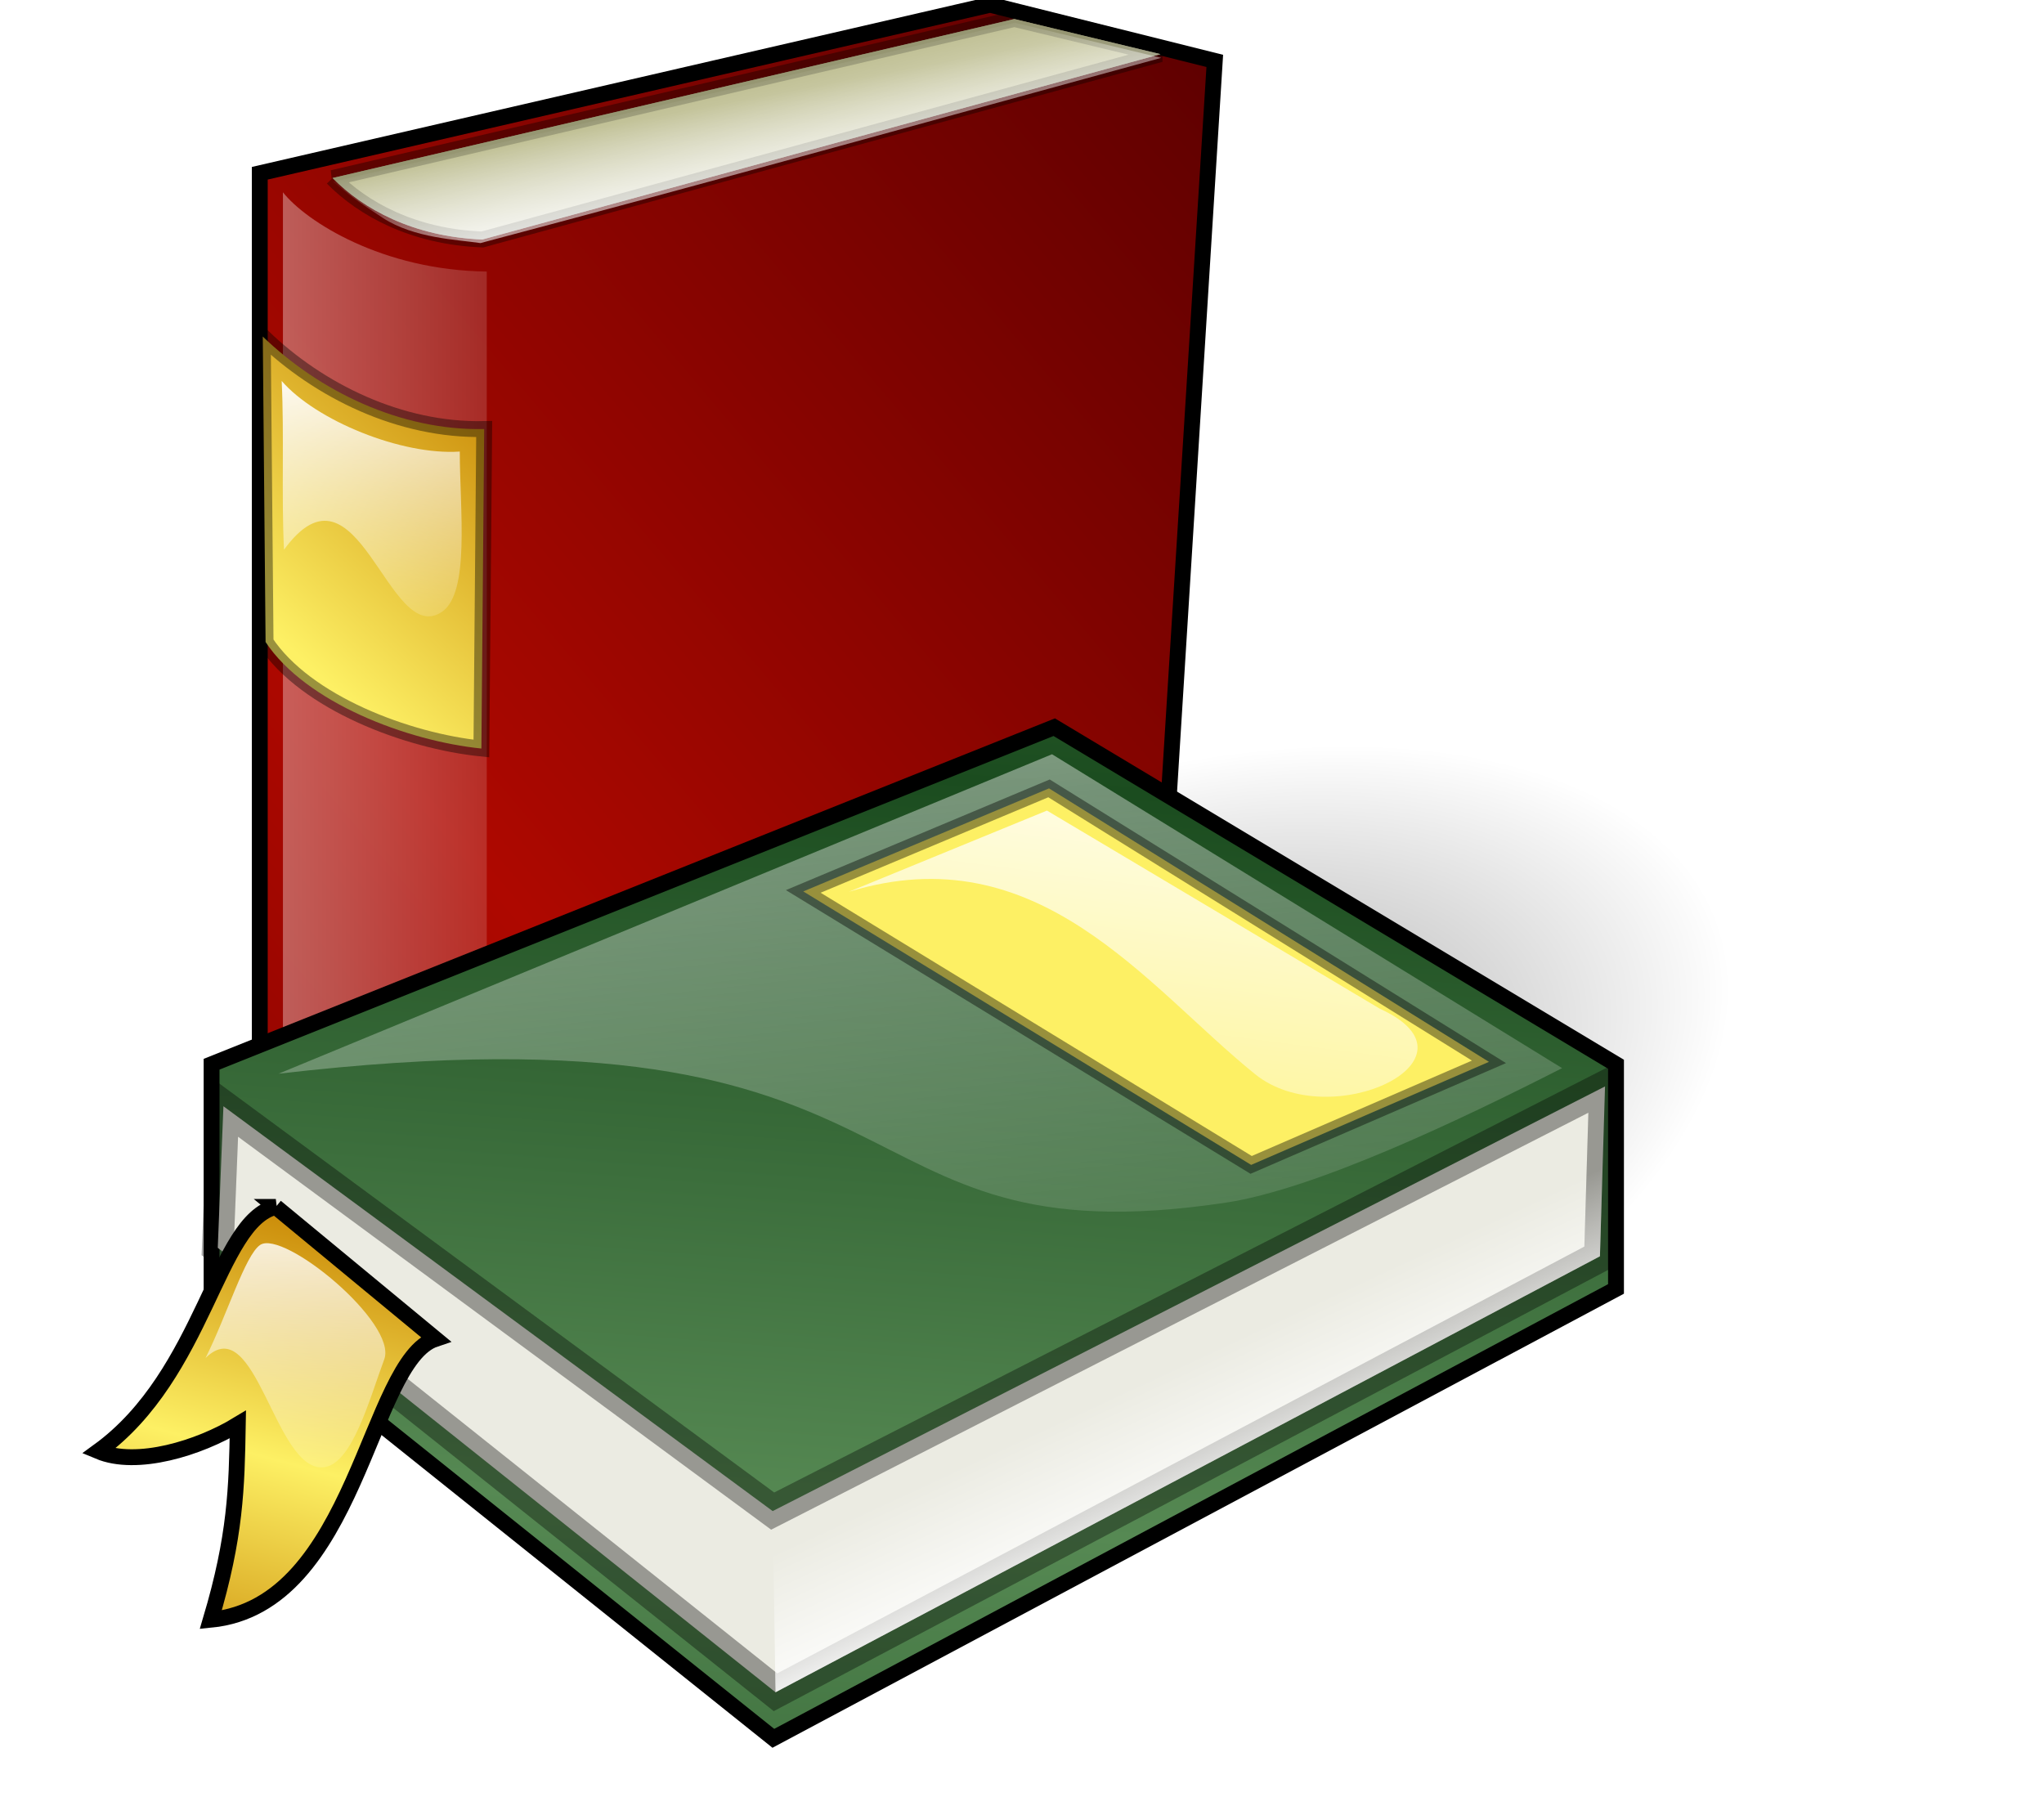 <?xml version="1.0" encoding="UTF-8"?>
<svg viewBox="0 0 308.901 274.267" xmlns="http://www.w3.org/2000/svg" xmlns:xlink="http://www.w3.org/1999/xlink">
    <defs>
        <linearGradient id="a" x1="194.29" x2="226.43" gradientUnits="userSpaceOnUse">
            <stop stop-color="#fff" offset="0"/>
            <stop stop-color="#fff" stop-opacity="0" offset="1"/>
        </linearGradient>
        <linearGradient id="c" x1="121.74" x2="116.15" y1="1726.7" y2="1719"
                        gradientTransform="matrix(1.958 0 0 .511 0 280)" gradientUnits="userSpaceOnUse">
            <stop stop-color="#ebebe2" offset="0"/>
            <stop stop-color="#bcbc8e" offset="1"/>
        </linearGradient>
        <linearGradient id="d" x1="205.99" x2="211.85" y1="1137.6" y2="1082.9"
                        gradientTransform="matrix(1.176 0 0 .85 0 280)" gradientUnits="userSpaceOnUse"
                        spreadMethod="reflect">
            <stop stop-color="#568953" offset="0"/>
            <stop stop-color="#1b4c1f" offset="1"/>
        </linearGradient>
        <linearGradient id="b" x1="277.49" x2="286.71" y1="794.37" y2="776.56"
                        gradientTransform="matrix(.747 0 0 1.338 .25 132)" gradientUnits="userSpaceOnUse">
            <stop stop-color="#fdf064" offset="0"/>
            <stop stop-color="#c68200" offset="1"/>
        </linearGradient>
        <linearGradient id="u" x1="296.14" x2="249.34" y1="768.04" y2="819.09"
                        gradientTransform="matrix(.881 0 0 1.135 0 280)" gradientUnits="userSpaceOnUse"
                        xlink:href="#d">
            <stop stop-color="#5e0000" offset="0"/>
            <stop stop-color="#ae0800" offset="1"/>
        </linearGradient>
        <linearGradient id="l" x1="250.29" x2="252.1" y1="868.12" y2="885.65"
                        gradientTransform="matrix(.834 0 0 1.199 0 132)" xlink:href="#a"/>
        <linearGradient id="k" x1="126.14" x2="115.17" y1="1985.5" y2="1976.4"
                        gradientTransform="matrix(1.938 0 0 .516 0 140)" xlink:href="#a"/>
        <linearGradient id="t" x1="199.82" x2="286.49" xlink:href="#c"/>
        <linearGradient id="s" x1="143.16" x2="164.79" y1="1700.8" y2="1776.3"
                        gradientTransform="matrix(1.615 0 0 .619 0 140)" xlink:href="#a"/>
        <linearGradient id="r" x2="0" y1="1225.1" y2="1200.7" xlink:href="#b"/>
        <linearGradient id="q" x1="140.26" x2="157.33" y1="1696.2" y2="1634.5"
                        gradientTransform="matrix(1.515 0 0 .66 0 140)" xlink:href="#c"/>
        <linearGradient id="e" x1="175.51" x2="167.52" y1="1674.5" y2="1667"
                        gradientTransform="matrix(1.515 0 0 .66 0 140)" xlink:href="#a"/>
        <linearGradient id="p" x1="140.18" x2="147.69" y1="1674.5" y2="1669.3"
                        gradientTransform="matrix(1.515 0 0 .66 0 140)" xlink:href="#e"/>
        <linearGradient id="o" x1="223.66" x2="226.88" y1="1000.9" y2="985.93"
                        gradientTransform="matrix(.907,0,0,1.102,0,140)" xlink:href="#b" spreadMethod="reflect"/>
        <linearGradient id="n" x1="204.58" x2="204.62" y1="1225.9" y2="1247" xlink:href="#a"/>
        <linearGradient id="m" x1="196.65" x2="182.97" y1="1437.3" y2="1493.9"
                        gradientTransform="matrix(1.362 0 0 .734 0 140)" xlink:href="#a"/>
        <linearGradient id="i" x1="277.49" x2="286.71" y1="794.37" y2="776.56"
                        gradientTransform="matrix(.747 0 0 1.338 .25 132)" gradientUnits="userSpaceOnUse"
                        xlink:href="#b"/>
        <linearGradient id="h" x1="122.26" x2="116.05" y1="36.737" y2="10.674" gradientUnits="userSpaceOnUse"
                        xlink:href="#a"/>
        <radialGradient id="j" cx="169.88" cy="1794.9" r="44.525" gradientTransform="scale(1.46 .685)"
                        gradientUnits="userSpaceOnUse">
            <stop stop-opacity=".4" offset="0"/>
            <stop stop-opacity="0" offset="1"/>
        </radialGradient>
    </defs>
    <g transform="translate(-5.549 -22.868)">
        <g transform="matrix(2.396 0 0 2.396 -440.31 -2735.1)">
            <path d="m202.47 1162 46.063-10.63 14.173 3.543-3.543 56.693-42.52 17.717-14.173-10.63v-56.693z"
                  fill="url(#u)" stroke="#000"/>
            <path d="m203.93 1163.2-1e-5 54.286 12.857 9.643 1e-5 -58.929c-6.584-0.076-11.4-3.157-12.857-5z"
                  fill="url(#a)" opacity=".5"/>
            <path id="f"
                  d="m207.06 1162.3c1.913 1.94 5.064 3.704 9.452 3.877l42.769-11.689-9.216-2.217-43.005 10.029z"
                  fill="url(#c)" stroke="#000" stroke-opacity=".2"/>
            <path d="m218.75 1168.2 41.25-11.5-0.75 24.5c-1.417 26.833-31.083-18.833-40.5 16.25v-29.25z"
                  fill="url(#G3)" opacity=".5"/>
            <path d="m202.66 1172.3c3.535 3.418 8.662 5.951 13.965 5.834l-0.177 20.153c-4.655-0.471-11.078-2.887-13.612-6.718l-0.177-19.269z"
                  fill="url(#i)" stroke="#000" stroke-opacity=".392"/>
            <path d="m203.85 1175.1c2.167 2.5 7.568 4.705 11.235 4.455 0 3.667 0.659 8.908-1.131 10.114-3.394 2.284-5.29-10.306-9.957-3.922-0.167-3.417 0.02-7.23-0.146-10.646z"
                  fill="url(#l)"/>
            <use width="308.901" height="274.267" fill="url(#k)" xlink:href="#f"/>
        </g>
        <path transform="matrix(1.382 -.298 -.064 1.77 -86.853 -1909.5)"
              d="m313 1229.5c0 16.845-29.101 30.5-65 30.5s-65-13.655-65-30.5 29.101-30.5 65-30.5 65 13.655 65 30.5z"
              fill="url(#j)"/>
        <g transform="matrix(2.396 0 0 2.396 -440.31 -2735.1)">
            <path d="m199.43 1218.2 53.15-21.26 35.433 21.26v14.173l-53.15 28.346-35.433-28.346v-14.173z" fill="url(#d)"
                  stroke="#000"/>
            <path id="g"
                  d="m287.32 1219.6-52.5 26.786-34.643-25.536-0.357 8.928 35.179 28.036 52-27.5 0.321-10.714z"
                  fill="url(#t)" stroke="#000" stroke-opacity=".196" stroke-width="2"/>
            <path d="m203.65 1218.8 48.79-20.153 32.173 19.799c-6.246 3.182-15.541 7.632-21.213 8.485-25.435 3.828-17.324-13.081-59.751-8.132z"
                  fill="url(#s)" opacity=".5"/>
            <path d="m252.25 1200.8-15.5 6.5 28.25 17.25 15-6.5-27.75-17.25z" fill="url(#r)" stroke="#000"
                  stroke-opacity=".4"/>
            <use width="308.901" height="274.267" fill="url(#q)" stroke="#000" stroke-opacity=".196"
                 xlink:href="#g"/>
            <path d="m287.32 1219.6-52.5 26.786 0.179 11.428 52-27.5 0.321-10.714z" fill="url(#e)"/>
            <path d="m234.82 1246.4-34.643-25.536-0.357 8.928 35.179 28.036-0.179-11.428z" fill="url(#p)"/>
            <path d="m203.48 1227.2 10.071 8.325c-4.224 1.405-4.949 16.811-14.173 17.717 1.569-5.272 1.638-8.293 1.707-12.315-2.431 1.478-6.362 2.707-8.793 1.685 6.73-4.887 7.46-14.525 11.189-15.412z"
                  fill="url(#o)" stroke="#000"/>
            <path d="m202.49 1229.6c-0.943 0.639-2.086 4.421-3.441 7.132 3.182-3.123 4.349 7.152 7.425 6.894 1.822-0.153 2.92-4.332 3.846-6.808 0.858-2.293-6.362-8.212-7.83-7.218z"
                  fill="url(#n)"/>
            <path d="m252.12 1202.2-12.5 5.125c11.958-3.667 18.754 5.943 25.625 11.5 4.758 3.848 14.833-0.958 7.875-4.125l-21-12.5z"
                  fill="url(#m)"/>
        </g>
    </g>
    <path d="m50.339 27.464 103.02-24.025c8.099 1.928 12.2 2.915 22.128 5.303-34.11 9.322-68.153 18.797-102.88 27.995-3.478-0.52-10.014-0.719-14.72-3.787s-5.007-3.461-7.543-5.486z"
          fill="url(#h)"/>
</svg>
